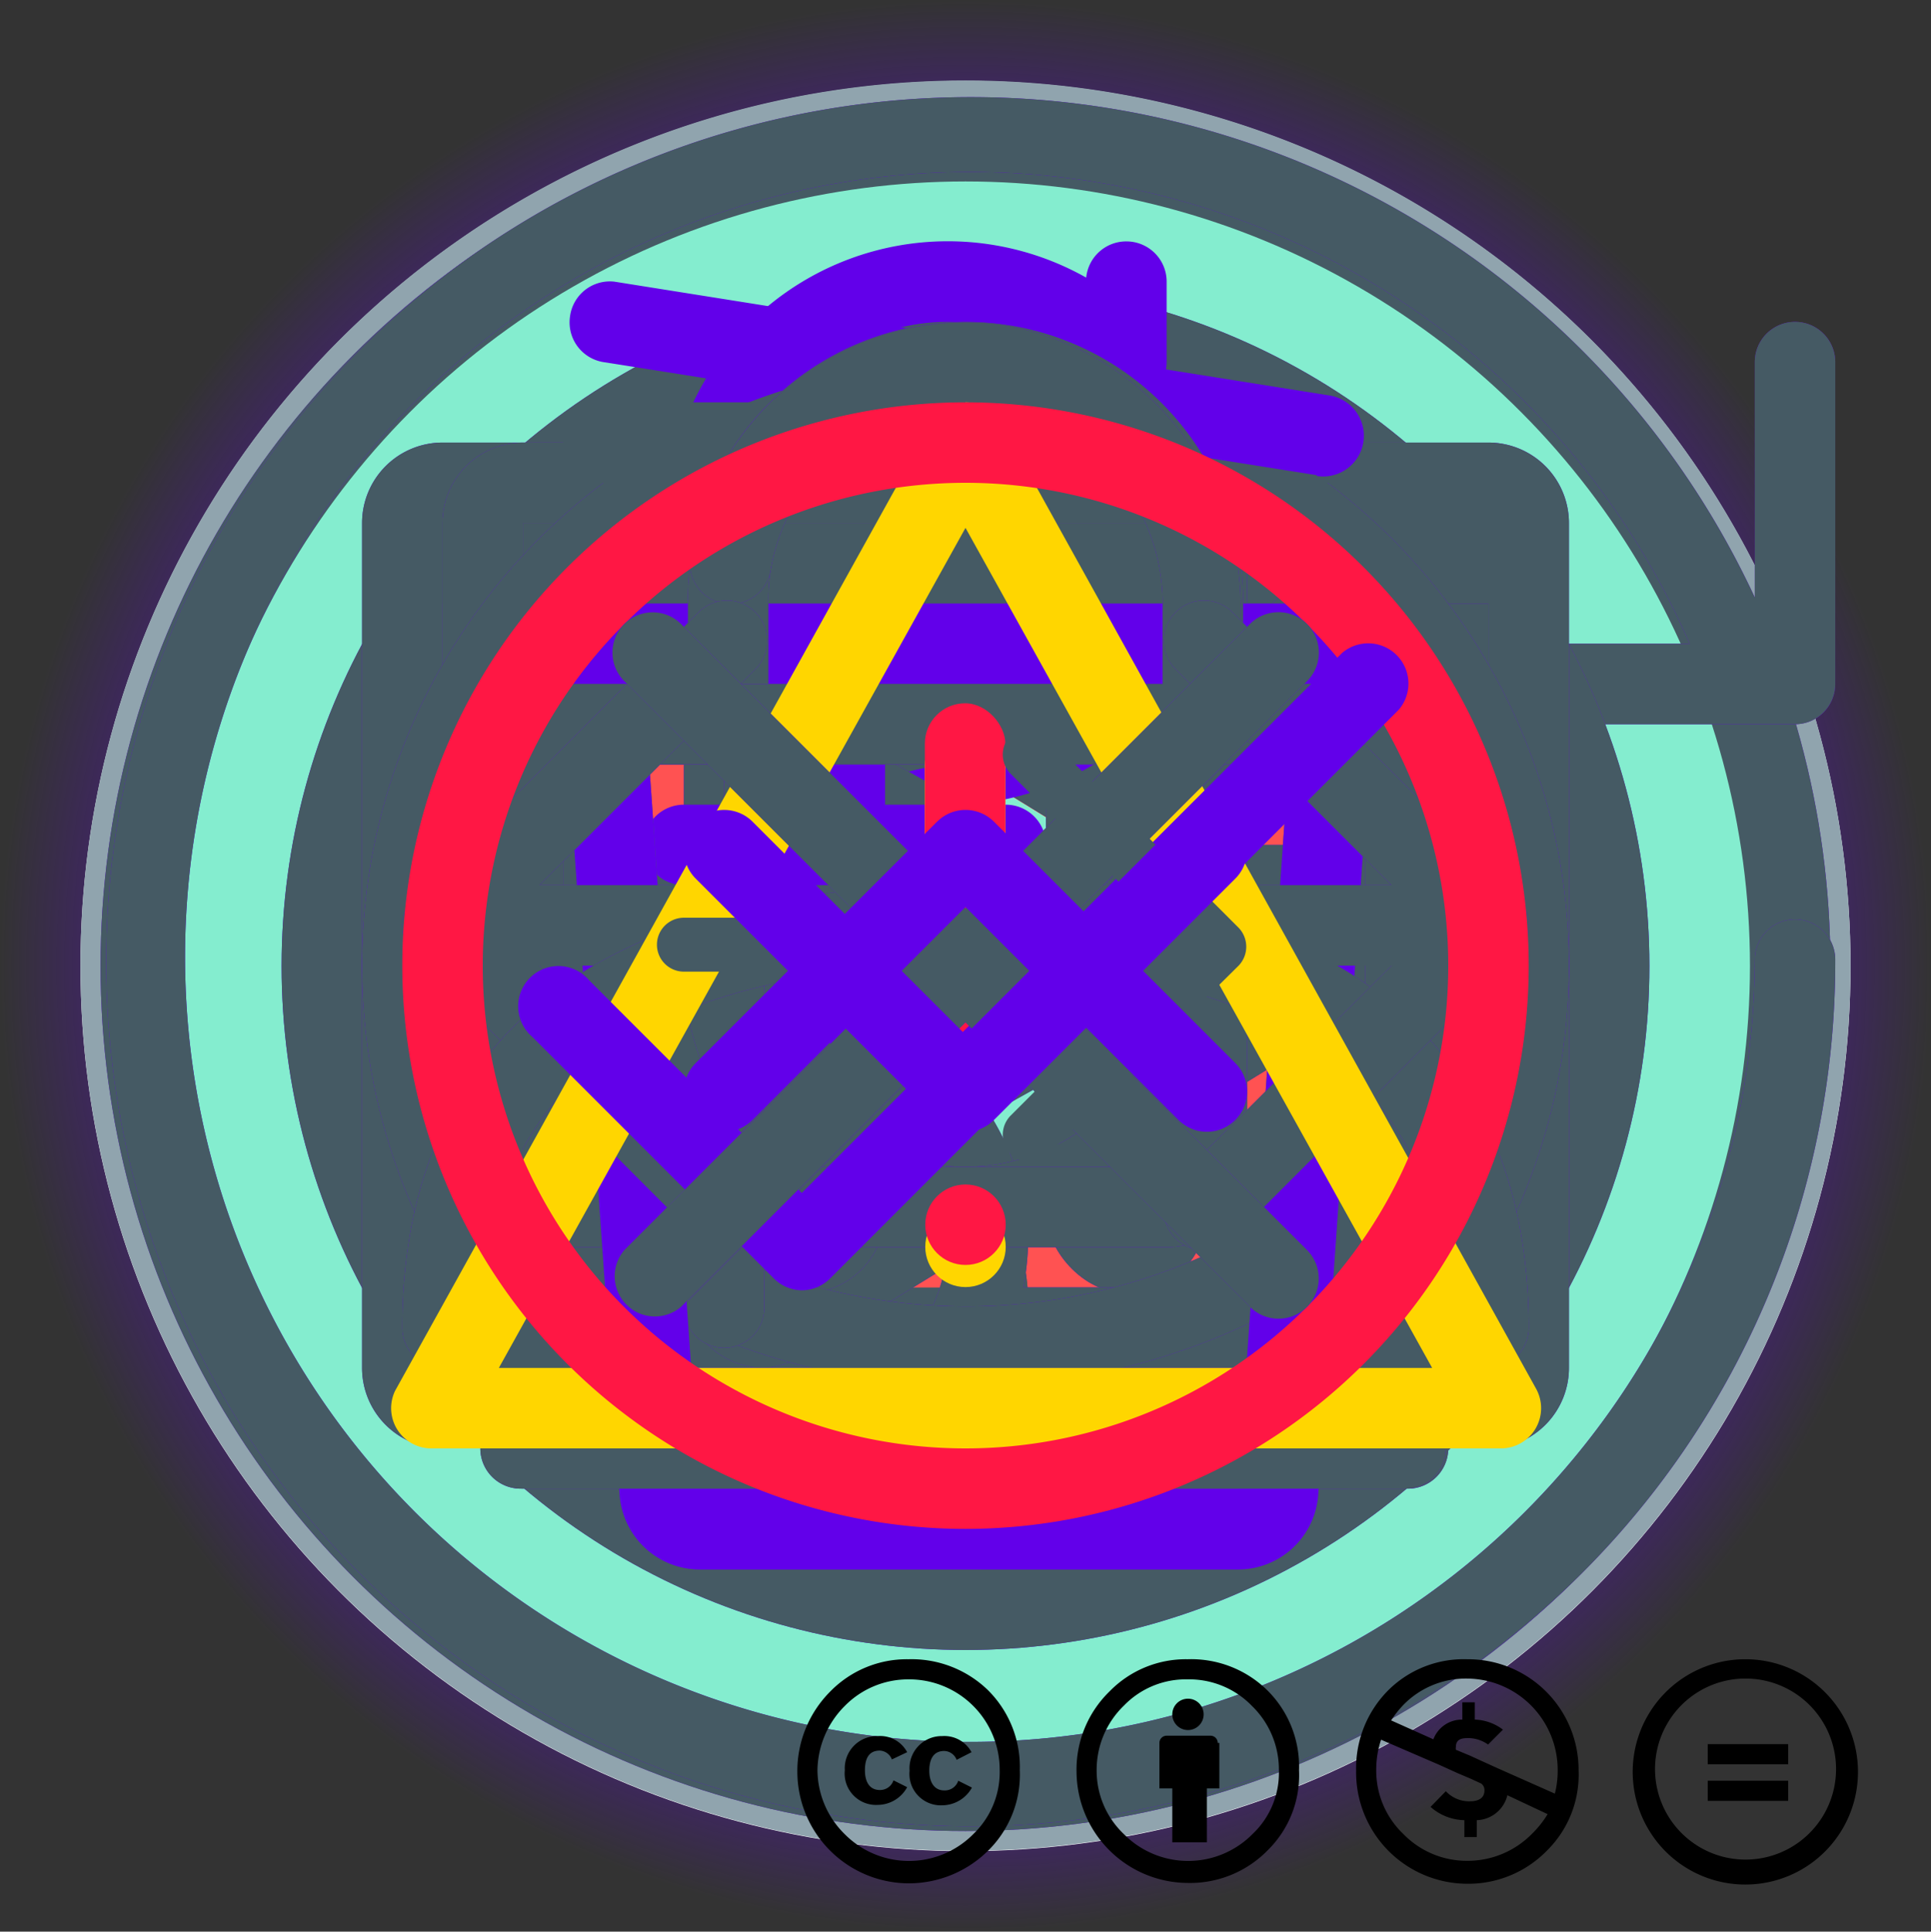 <svg xmlns="http://www.w3.org/2000/svg" xmlns:xlink="http://www.w3.org/1999/xlink" viewBox="0 0 48 48.01">
  <rect x="0" y="0" width="48" height="48.01" fill="#333333" stroke="none"/>
  <defs>
    <style>
      .cls-1 {
        fill: url(#radial-gradient);
      }

      .cls-10, .cls-2 {
        fill: #fff;
      }

      .cls-15, .cls-16, .cls-19, .cls-3, .cls-7 {
        fill: none;
      }

      .cls-4 {
        fill: #90a4ae;
      }

      .cls-5 {
        fill: #6200ea;
      }

      .cls-6 {
        fill: #455a64;
      }

      .cls-10, .cls-15, .cls-19, .cls-7 {
        stroke: #6200ea;
      }

      .cls-19, .cls-7 {
        stroke-linejoin: round;
      }

      .cls-10, .cls-11, .cls-15, .cls-16, .cls-19, .cls-7 {
        stroke-width: 2px;
      }

      .cls-8 {
        fill: #b0bec5;
      }

      .cls-9 {
        fill: #263238;
      }

      .cls-10, .cls-11, .cls-15, .cls-16 {
        stroke-miterlimit: 10;
      }

      .cls-11, .cls-14 {
        fill: #84edcf;
      }

      .cls-11, .cls-16 {
        stroke: #455a64;
      }

      .cls-12 {
        fill: #ff5252;
      }

      .cls-13 {
        fill: #ffeb3b;
      }

      .cls-17 {
        fill: #ffd600;
      }

      .cls-18 {
        fill: #ff1744;
      }

      .cls-19 {
        stroke-linecap: round;
      }

      .cls-20 {
        fill-rule: evenodd;
      }
    </style>
    <radialGradient id="radial-gradient" cx="24" cy="24.01" r="24" gradientUnits="userSpaceOnUse">
      <stop offset="0.6" stop-color="#6200ea"/>
      <stop offset="1" stop-color="#6200ea" stop-opacity="0"/>
    </radialGradient>
  </defs>
  <title>IconsAsset 102</title>
  <g id="Layer_2" data-name="Layer 2">
    <g id="Pressed_bg">
      <circle id="shadow" class="cls-1" cx="24" cy="24.01" r="24"/>
      <circle id="whiteCircle" class="cls-2" cx="24" cy="24.01" r="22"/>
      <rect id="frame" class="cls-3" y="0.01" width="48" height="48"/>
    </g>
    <g id="Circle_bg">
      <g id="Circle">
        <path class="cls-4" d="M24,3A21,21,0,1,1,3,24,21,21,0,0,1,24,3m0-1A22,22,0,1,0,46,24,22,22,0,0,0,24,2Z"/>
      </g>
      <rect id="frame-2" data-name="frame" class="cls-3" y="0.01" width="48" height="48"/>
    </g>
    <g id="ic_about">
      <g id="about_highlight">
        <rect id="frame-3" data-name="frame" class="cls-3" y="0.01" width="48" height="48"/>
        <circle class="cls-5" cx="24" cy="18.58" r="1"/>
        <rect class="cls-5" x="23" y="21.54" width="2" height="10" rx="1" transform="translate(48.01 53.07) rotate(-180)"/>
        <rect id="frame-4" data-name="frame" class="cls-3" y="0.01" width="48" height="48" transform="translate(48 48.02) rotate(180)"/>
        <path class="cls-5" d="M34.5,13.32H16.15L11.7,8.88A1,1,0,0,0,10,9.59v23.1a3.5,3.5,0,0,0,3.5,3.5h21a3.5,3.5,0,0,0,3.5-3.5V16.82A3.5,3.5,0,0,0,34.5,13.32ZM36,32.69a1.51,1.51,0,0,1-1.5,1.5h-21a1.51,1.51,0,0,1-1.5-1.5V12l3.33,3.31H34.5A1.51,1.51,0,0,1,36,16.83Z"/>
      </g>
      <g id="about_default">
        <rect id="frame-5" data-name="frame" class="cls-3" y="0.01" width="48" height="48"/>
        <circle class="cls-6" cx="24" cy="18.58" r="1"/>
        <rect class="cls-6" x="23" y="21.54" width="2" height="10" rx="1" transform="translate(48.01 53.07) rotate(-180)"/>
        <rect id="frame-6" data-name="frame" class="cls-3" y="0.01" width="48" height="48" transform="translate(48 48.02) rotate(180)"/>
        <path class="cls-6" d="M34.5,13.32H16.15L11.7,8.88A1,1,0,0,0,10,9.59v23.1a3.5,3.5,0,0,0,3.5,3.5h21a3.5,3.5,0,0,0,3.5-3.5V16.82A3.5,3.5,0,0,0,34.5,13.32ZM36,32.69a1.51,1.51,0,0,1-1.5,1.5h-21a1.51,1.51,0,0,1-1.5-1.5V12l3.33,3.31H34.5A1.51,1.51,0,0,1,36,16.83Z"/>
      </g>
    </g>
    <g id="ic_new">
      <g id="new2_highlight">
        <rect id="frame-7" data-name="frame" class="cls-3" y="0.01" width="48" height="48"/>
        <path class="cls-5" d="M34,10H22.83a2,2,0,0,0-1.41.58L20,12l-6,6-1.41,1.41a2,2,0,0,0-.54,1,1.84,1.84,0,0,0-.05.41V36a2,2,0,0,0,2,2H34a2,2,0,0,0,2-2V12A2,2,0,0,0,34,10ZM22,12.84V20H14.83ZM34,36H14V22h8a2,2,0,0,0,2-2V12H34Z"/>
      </g>
      <g id="new2_default">
        <rect id="frame-8" data-name="frame" class="cls-3" y="0.01" width="48" height="48"/>
        <path class="cls-6" d="M34,10H22.83a2,2,0,0,0-1.41.58L20,12l-6,6-1.41,1.41a2,2,0,0,0-.54,1,1.84,1.84,0,0,0-.05.41V36a2,2,0,0,0,2,2H34a2,2,0,0,0,2-2V12A2,2,0,0,0,34,10ZM22,12.84V20H14.83ZM34,36H14V22h8a2,2,0,0,0,2-2V12H34Z"/>
      </g>
    </g>
    <g id="ic_download">
      <g id="download_highlight">
        <path class="cls-5" d="M31.78,23.23a1,1,0,0,0-1.41,0L25,28.6V11a1,1,0,1,0-2,0V28.59l-5.36-5.36a1,1,0,0,0-1.42,0,1,1,0,0,0,0,1.41l7.07,7.07a1,1,0,0,0,1.42,0l7.07-7.07A1,1,0,0,0,31.78,23.23Z"/>
        <rect class="cls-5" x="14" y="34.01" width="20" height="2" rx="1"/>
        <rect id="frame-9" data-name="frame" class="cls-3" y="0.01" width="48" height="48"/>
      </g>
      <g id="download_default">
        <path class="cls-6" d="M31.78,23.23a1,1,0,0,0-1.41,0L25,28.6V11a1,1,0,1,0-2,0V28.59l-5.36-5.36a1,1,0,0,0-1.42,0,1,1,0,0,0,0,1.41l7.07,7.07a1,1,0,0,0,1.42,0l7.07-7.07A1,1,0,0,0,31.78,23.23Z"/>
        <rect class="cls-6" x="14" y="34.01" width="20" height="2" rx="1"/>
        <rect id="frame-10" data-name="frame" class="cls-3" y="0.01" width="48" height="48"/>
      </g>
    </g>
    <g id="ic_open">
      <g id="open_highlight">
        <path class="cls-5" d="M16.22,24.79a1,1,0,0,0,1.41,0L23,19.42V37a1,1,0,0,0,2,0V19.42l5.36,5.37a1,1,0,0,0,1.42-1.42L24.71,16.3a1,1,0,0,0-1.42,0l-7.07,7.07A1,1,0,0,0,16.22,24.79Z"/>
        <rect class="cls-5" x="14" y="12.01" width="20" height="2" rx="1" transform="translate(48 26.01) rotate(180)"/>
        <rect id="frame-11" data-name="frame" class="cls-3" y="0.01" width="48" height="48"/>
      </g>
      <g id="open_default">
        <path class="cls-6" d="M16.22,24.79a1,1,0,0,0,1.41,0L23,19.42V37a1,1,0,0,0,2,0V19.42l5.36,5.37a1,1,0,0,0,1.42-1.42L24.71,16.3a1,1,0,0,0-1.42,0l-7.07,7.07A1,1,0,0,0,16.22,24.79Z"/>
        <rect class="cls-6" x="14" y="12.01" width="20" height="2" rx="1" transform="translate(48 26.01) rotate(180)"/>
        <rect id="frame-12" data-name="frame" class="cls-3" y="0.01" width="48" height="48"/>
      </g>
    </g>
    <g id="ic_uisettings">
      <g id="uiSettings_highlight">
        <g id="icon_UI_settings">
          <path class="cls-5" d="M27.59,16.63a4.88,4.88,0,1,0,4.88,4.88A4.87,4.87,0,0,0,27.59,16.63Zm0,7.75a2.88,2.88,0,1,1,2.88-2.87A2.88,2.88,0,0,1,27.59,24.38Z"/>
          <path class="cls-5" d="M36.39,22.5a6.5,6.5,0,0,0,.08-1,6.74,6.74,0,0,0-.08-1l1.21-.91a1,1,0,0,0,.27-1.3L35.5,14.21a1,1,0,0,0-1.25-.42l-1.41.6a9.3,9.3,0,0,0-1.71-1L31,11.89A1,1,0,0,0,30,11H25.23a1,1,0,0,0-1,.88l-.19,1.5a8.91,8.91,0,0,0-1.7,1l-1.41-.6a1,1,0,0,0-1.26.42L17.32,18.3a1,1,0,0,0,.26,1.3l1.21.91a8.4,8.4,0,0,0-.07,1,8.09,8.09,0,0,0,.07,1l-1.21.91a1,1,0,0,0-.26,1.3l2.36,4.09a1,1,0,0,0,1.26.42l1.41-.6a8.91,8.91,0,0,0,1.7,1l.19,1.51a1,1,0,0,0,1,.88H30a1,1,0,0,0,1-.88l.18-1.51a9.3,9.3,0,0,0,1.71-1l1.41.6a1,1,0,0,0,1.25-.42l2.37-4.09a1,1,0,0,0-.27-1.3Zm-2.06-2.26,0,.15a6.58,6.58,0,0,1,.12,1.12,6.58,6.58,0,0,1-.12,1.11l0,.15a1,1,0,0,0,.38,1l1,.74L34.22,27l-1.15-.48a1,1,0,0,0-1,.15l-.12.09A6.55,6.55,0,0,1,30,27.92l-.14,0a1,1,0,0,0-.64.82L29.07,30H26.12L26,28.79a1,1,0,0,0-.64-.81l-.14-.06a6.55,6.55,0,0,1-1.93-1.13l-.12-.09a1,1,0,0,0-1-.15L21,27l-1.48-2.55,1-.74a1,1,0,0,0,.39-1l0-.14a6.71,6.71,0,0,1-.11-1.12,6.52,6.52,0,0,1,.11-1.12l0-.15a1,1,0,0,0-.39-1l-1-.74L21,16l1.14.48a1,1,0,0,0,1-.14l.11-.1a7.22,7.22,0,0,1,1.94-1.13l.14-.05a1,1,0,0,0,.64-.82L26.12,13h2.95l.15,1.21a1,1,0,0,0,.63.82l.15.05a7,7,0,0,1,1.93,1.13l.12.1a1,1,0,0,0,1,.14L34.22,16l1.47,2.55-1,.74A1,1,0,0,0,34.33,20.24Z"/>
          <path class="cls-5" d="M36,30a1,1,0,0,0-1,1v3H11V14h7a1,1,0,0,0,0-2H10a1,1,0,0,0-1,1V35a1,1,0,0,0,1,1H36a1,1,0,0,0,1-1V31A1,1,0,0,0,36,30Z"/>
        </g>
        <rect id="frame-13" data-name="frame" class="cls-3" y="0.01" width="48" height="48"/>
      </g>
      <g id="uiSettings_default">
        <g id="icon_UI_settings-2" data-name="icon_UI_settings">
          <path class="cls-6" d="M27.59,16.63a4.88,4.88,0,1,0,4.88,4.88A4.87,4.87,0,0,0,27.59,16.63Zm0,7.75a2.88,2.88,0,1,1,2.88-2.87A2.88,2.88,0,0,1,27.59,24.38Z"/>
          <path class="cls-6" d="M36.39,22.5a6.5,6.5,0,0,0,.08-1,6.74,6.74,0,0,0-.08-1l1.21-.91a1,1,0,0,0,.27-1.3L35.5,14.21a1,1,0,0,0-1.25-.42l-1.41.6a9.3,9.3,0,0,0-1.71-1L31,11.89A1,1,0,0,0,30,11H25.23a1,1,0,0,0-1,.88l-.19,1.5a8.91,8.91,0,0,0-1.7,1l-1.41-.6a1,1,0,0,0-1.26.42L17.32,18.3a1,1,0,0,0,.26,1.3l1.21.91a8.4,8.4,0,0,0-.07,1,8.09,8.09,0,0,0,.07,1l-1.21.91a1,1,0,0,0-.26,1.3l2.36,4.09a1,1,0,0,0,1.26.42l1.41-.6a8.91,8.91,0,0,0,1.7,1l.19,1.51a1,1,0,0,0,1,.88H30a1,1,0,0,0,1-.88l.18-1.51a9.3,9.3,0,0,0,1.71-1l1.41.6a1,1,0,0,0,1.25-.42l2.37-4.09a1,1,0,0,0-.27-1.3Zm-2.06-2.26,0,.15a6.58,6.58,0,0,1,.12,1.12,6.58,6.58,0,0,1-.12,1.11l0,.15a1,1,0,0,0,.38,1l1,.74L34.22,27l-1.15-.48a1,1,0,0,0-1,.15l-.12.09A6.55,6.55,0,0,1,30,27.92l-.14,0a1,1,0,0,0-.64.82L29.07,30H26.12L26,28.79a1,1,0,0,0-.64-.81l-.14-.06a6.55,6.55,0,0,1-1.93-1.13l-.12-.09a1,1,0,0,0-1-.15L21,27l-1.48-2.55,1-.74a1,1,0,0,0,.39-1l0-.14a6.71,6.71,0,0,1-.11-1.12,6.52,6.52,0,0,1,.11-1.12l0-.15a1,1,0,0,0-.39-1l-1-.74L21,16l1.14.48a1,1,0,0,0,1-.14l.11-.1a7.22,7.22,0,0,1,1.94-1.13l.14-.05a1,1,0,0,0,.64-.82L26.12,13h2.95l.15,1.21a1,1,0,0,0,.63.82l.15.05a7,7,0,0,1,1.93,1.13l.12.1a1,1,0,0,0,1,.14L34.22,16l1.47,2.55-1,.74A1,1,0,0,0,34.33,20.24Z"/>
          <path class="cls-6" d="M36,30a1,1,0,0,0-1,1v3H11V14h7a1,1,0,0,0,0-2H10a1,1,0,0,0-1,1V35a1,1,0,0,0,1,1H36a1,1,0,0,0,1-1V31A1,1,0,0,0,36,30Z"/>
        </g>
        <rect id="frame-14" data-name="frame" class="cls-3" y="0.01" width="48" height="48"/>
      </g>
    </g>
    <g id="ic_clearSettings">
      <g id="clearSettings_highlight">
        <rect id="frame-15" data-name="frame" class="cls-3" y="0.01" width="48" height="48"/>
        <g id="icon_clear_settings">
          <path class="cls-5" d="M14.41,29.75l-1.1-1.9,1.44-1.09a1,1,0,0,0,.39-1l0-.19A9.05,9.05,0,0,1,15,24.13a9,9,0,0,1,.15-1.47l0-.19a1,1,0,0,0-.39-1l-1.44-1.08,2.13-3.69,1.68.72a1,1,0,0,0,1-.15l.15-.12a9.15,9.15,0,0,1,2.54-1.49l.19-.06a1,1,0,0,0,.64-.82L21.87,13h4.26l.21,1.79a1,1,0,0,0,.64.82l1.21.46.73-1.86L28.26,14,28,11.9A1,1,0,0,0,27,11H21a1,1,0,0,0-1,.88L19.74,14a10.75,10.75,0,0,0-2.39,1.4l-1.94-.83a1,1,0,0,0-1.26.42l-3,5.21a1,1,0,0,0,.27,1.3l1.67,1.26a8.9,8.9,0,0,0,0,2.79L11.4,26.78a1,1,0,0,0-.27,1.3l1.54,2.67Z"/>
          <path class="cls-5" d="M34.93,25.53a8.9,8.9,0,0,0,0-2.79l1.67-1.26a1,1,0,0,0,.27-1.3l-2.75-4.75,1.9-1.9a1,1,0,0,0,0-1.42,1,1,0,0,0-1.41,0L31.71,15h0L14.85,31.87h0L12,34.73a1,1,0,0,0,1.41,1.42l2.74-2.74,1.21-.52a10.75,10.75,0,0,0,2.39,1.4L20,36.37a1,1,0,0,0,1,.88h6a1,1,0,0,0,1-.88l.25-2.08a10.75,10.75,0,0,0,2.39-1.4l1.94.83a1,1,0,0,0,1.26-.42l3-5.22a1,1,0,0,0-.27-1.3ZM27.59,22a4.11,4.11,0,0,1,.63,2.17A4.22,4.22,0,0,1,24,28.35a4.17,4.17,0,0,1-2.18-.62Zm5.27.51,0,.19A8.83,8.83,0,0,1,33,24.13a9.05,9.05,0,0,1-.15,1.48l0,.19a1,1,0,0,0,.39,1l1.44,1.09-2.13,3.68-1.68-.71a1,1,0,0,0-1,.15l-.15.12a8.87,8.87,0,0,1-2.54,1.48l-.19.07a1,1,0,0,0-.64.82l-.21,1.79H21.87l-.21-1.79a1,1,0,0,0-.64-.82l-.19-.07a8.85,8.85,0,0,1-2.44-1.41l2-2A6.2,6.2,0,0,0,29,20.51l3.62-3.62,2,3.53L33.25,21.5A1,1,0,0,0,32.86,22.47Z"/>
          <path class="cls-5" d="M17.78,24.13A6.27,6.27,0,0,0,18,25.82l1.77-1.77a4.22,4.22,0,0,1,4.13-4.13l1.77-1.77a6.23,6.23,0,0,0-7.91,6Z"/>
        </g>
      </g>
      <g id="clearSettings_default">
        <rect id="frame-16" data-name="frame" class="cls-3" y="0.01" width="48" height="48"/>
        <g id="icon_clear_settings-2" data-name="icon_clear_settings">
          <path class="cls-6" d="M14.41,29.75l-1.1-1.9,1.44-1.09a1,1,0,0,0,.39-1l0-.19A9.05,9.05,0,0,1,15,24.13a9,9,0,0,1,.15-1.47l0-.19a1,1,0,0,0-.39-1l-1.44-1.08,2.13-3.69,1.68.72a1,1,0,0,0,1-.15l.15-.12a9.15,9.15,0,0,1,2.54-1.49l.19-.06a1,1,0,0,0,.64-.82L21.87,13h4.26l.21,1.79a1,1,0,0,0,.64.82l1.21.46.73-1.86L28.26,14,28,11.9A1,1,0,0,0,27,11H21a1,1,0,0,0-1,.88L19.74,14a10.75,10.75,0,0,0-2.39,1.4l-1.94-.83a1,1,0,0,0-1.26.42l-3,5.21a1,1,0,0,0,.27,1.3l1.67,1.26a8.9,8.9,0,0,0,0,2.79L11.4,26.78a1,1,0,0,0-.27,1.3l1.54,2.67Z"/>
          <path class="cls-6" d="M34.93,25.53a8.9,8.9,0,0,0,0-2.79l1.67-1.26a1,1,0,0,0,.27-1.3l-2.75-4.75,1.9-1.9a1,1,0,0,0,0-1.42,1,1,0,0,0-1.41,0L31.71,15h0L14.85,31.87h0L12,34.73a1,1,0,0,0,1.41,1.42l2.74-2.74,1.21-.52a10.75,10.75,0,0,0,2.39,1.4L20,36.37a1,1,0,0,0,1,.88h6a1,1,0,0,0,1-.88l.25-2.08a10.75,10.75,0,0,0,2.39-1.4l1.94.83a1,1,0,0,0,1.26-.42l3-5.22a1,1,0,0,0-.27-1.3ZM27.59,22a4.11,4.11,0,0,1,.63,2.17A4.22,4.22,0,0,1,24,28.35a4.17,4.17,0,0,1-2.18-.62Zm5.27.51,0,.19A8.83,8.83,0,0,1,33,24.13a9.05,9.05,0,0,1-.15,1.48l0,.19a1,1,0,0,0,.39,1l1.44,1.09-2.13,3.68-1.68-.71a1,1,0,0,0-1,.15l-.15.12a8.87,8.87,0,0,1-2.54,1.48l-.19.07a1,1,0,0,0-.64.82l-.21,1.79H21.87l-.21-1.79a1,1,0,0,0-.64-.82l-.19-.07a8.85,8.85,0,0,1-2.44-1.41l2-2A6.2,6.2,0,0,0,29,20.51l3.62-3.62,2,3.53L33.25,21.5A1,1,0,0,0,32.86,22.47Z"/>
          <path class="cls-6" d="M17.78,24.13A6.27,6.27,0,0,0,18,25.82l1.77-1.77a4.22,4.22,0,0,1,4.13-4.13l1.77-1.77a6.23,6.23,0,0,0-7.91,6Z"/>
        </g>
      </g>
    </g>
    <g id="ic_TextMode">
      <g id="textMode_highlight">
        <rect id="frame-17" data-name="frame" class="cls-3" y="0.01" width="48" height="48"/>
        <path class="cls-5" d="M37,11H11a2,2,0,0,0-2,2V34a2,2,0,0,0,2,2H37a2,2,0,0,0,2-2V13A2,2,0,0,0,37,11Zm0,23H11V15H37Z"/>
        <path class="cls-5" d="M28.63,27.4,25.23,24l3.4-3.4a1,1,0,1,0-1.42-1.42L24,22.39,20.8,19.18a1,1,0,1,0-1.41,1.42l3.4,3.4-3.4,3.4a1,1,0,0,0,.71,1.71,1,1,0,0,0,.7-.3L24,25.61l3.21,3.2a1,1,0,0,0,1.41,0A1,1,0,0,0,28.63,27.4Z"/>
      </g>
      <g id="textMode_default">
        <rect id="frame-18" data-name="frame" class="cls-3" y="0.01" width="48" height="48"/>
        <path class="cls-6" d="M37,11H11a2,2,0,0,0-2,2V34a2,2,0,0,0,2,2H37a2,2,0,0,0,2-2V13A2,2,0,0,0,37,11Zm0,23H11V15H37Z"/>
        <path class="cls-6" d="M20.61,29.11a1,1,0,0,1-.7-.3L15.79,24.7a1,1,0,0,1-.29-.7,1,1,0,0,1,.29-.71l4.11-4.11a1,1,0,0,1,1.41,1.42L17.92,24l3.4,3.4a1,1,0,0,1-.71,1.71Z"/>
        <path class="cls-6" d="M27.4,29.11a1,1,0,0,1-.71-.3,1,1,0,0,1,0-1.41l3.4-3.4-3.41-3.4a1,1,0,0,1,1.42-1.42l4.11,4.12a1,1,0,0,1,.29.7,1,1,0,0,1-.29.71l-4.11,4.1A1,1,0,0,1,27.4,29.11Z"/>
      </g>
    </g>
    <g id="ic_basicMode">
      <g id="basicMode_default">
        <polygon class="cls-7" points="24 34.81 10 26.41 24 18.01 38 26.41 24 34.81"/>
        <rect id="frame-19" data-name="frame" class="cls-3" y="0.01" width="48" height="48"/>
        <polygon class="cls-8" points="10 20.41 24 12.01 38 20.41 24 28.81 10 20.41"/>
      </g>
    </g>
    <g id="ic_mediumMode">
      <g id="mediumMode_default">
        <polygon class="cls-7" points="15 23.41 10 26.41 24 34.81 38 26.41 33 23.41 24 28.81 15 23.41"/>
        <rect id="frame-20" data-name="frame" class="cls-3" y="0.01" width="48" height="48"/>
        <polygon class="cls-7" points="24 28.81 10 20.41 24 12.01 38 20.41 24 28.81"/>
      </g>
    </g>
    <g id="ic_submit">
      <g>
        <path class="cls-9" d="M33.33,38H14.67A3.67,3.67,0,0,1,11,34.34V15.67A3.66,3.66,0,0,1,14.67,12H24a1,1,0,0,1,0,2H14.67A1.66,1.66,0,0,0,13,15.67V34.34A1.67,1.67,0,0,0,14.67,36H33.33A1.67,1.67,0,0,0,35,34.34V24.9a1,1,0,0,1,2,0v9.44A3.67,3.67,0,0,1,33.33,38Z"/>
        <path class="cls-9" d="M21.93,30a1,1,0,0,1-.7-.3l-5.89-5.88a1,1,0,0,1,0-1.42,1,1,0,0,1,1.41,0l5.18,5.18L35.29,14.23a1,1,0,0,1,1.42,1.42L22.64,29.71A1,1,0,0,1,21.93,30Z"/>
      </g>
    </g>
    <g id="ic_Help">
      <g id="help_highlight">
        <g id="help">
          <path class="cls-5" d="M25.17,15.19a5,5,0,0,0-4.28,1A4.89,4.89,0,0,0,19,20a1,1,0,0,0,2,0,2.9,2.9,0,0,1,1.13-2.31A3,3,0,1,1,25,22.88a3.13,3.13,0,0,0-2,3V28a1,1,0,0,0,2,0V25.85a1.13,1.13,0,0,1,.68-1.08,5,5,0,0,0,3.19-5.88A5,5,0,0,0,25.17,15.19Z"/>
          <path class="cls-5" d="M24,11A13,13,0,1,1,11,24,13,13,0,0,1,24,11m0-2A15,15,0,1,0,39,24,15,15,0,0,0,24,9Z"/>
          <rect class="cls-5" x="23" y="31.03" width="2" height="2" rx="0.4"/>
        </g>
        <rect id="frame-21" data-name="frame" class="cls-3" y="0.01" width="48" height="48"/>
      </g>
      <g id="help_default">
        <g id="help-2" data-name="help">
          <path class="cls-6" d="M25.17,15.19a5,5,0,0,0-4.28,1A4.89,4.89,0,0,0,19,20a1,1,0,0,0,2,0,2.9,2.9,0,0,1,1.13-2.31A3,3,0,1,1,25,22.88a3.13,3.13,0,0,0-2,3V28a1,1,0,0,0,2,0V25.85a1.13,1.13,0,0,1,.68-1.08,5,5,0,0,0,3.19-5.88A5,5,0,0,0,25.17,15.19Z"/>
          <path class="cls-6" d="M24,11A13,13,0,1,1,11,24,13,13,0,0,1,24,11m0-2A15,15,0,1,0,39,24,15,15,0,0,0,24,9Z"/>
          <rect class="cls-6" x="23" y="31.03" width="2" height="2" rx="0.4"/>
        </g>
        <rect id="frame-22" data-name="frame" class="cls-3" y="0.01" width="48" height="48"/>
      </g>
    </g>
    <g id="ic_play">
      <g id="play_highlight">
        <circle class="cls-10" cx="24" cy="24.01" r="20.5"/>
        <path class="cls-5" d="M19,34a1.93,1.93,0,0,1-1-.26A2,2,0,0,1,17,32V16a2,2,0,0,1,1-1.75,2,2,0,0,1,2,0l13,8A2,2,0,0,1,34,24a2,2,0,0,1-1,1.7l-13,8A2,2,0,0,1,19,34Zm0-18V32h0l13-8Z"/>
        <rect id="frame-23" data-name="frame" class="cls-3" width="48" height="48"/>
      </g>
      <g id="play_default">
        <circle class="cls-11" cx="24" cy="24.01" r="20.5"/>
        <path class="cls-6" d="M19,34a1.93,1.93,0,0,1-1-.26A2,2,0,0,1,17,32V16a2,2,0,0,1,1-1.75,2,2,0,0,1,2,0l13,8A2,2,0,0,1,34,24a2,2,0,0,1-1,1.7l-13,8A2,2,0,0,1,19,34Zm0-18V32h0l13-8Z"/>
        <rect id="frame-24" data-name="frame" class="cls-3" width="48" height="48"/>
        <polygon class="cls-2" points="31.95 24 19.05 16.06 19.05 31.94 31.95 24"/>
      </g>
    </g>
    <g id="ic_Stop">
      <g id="stop_highlight">
        <rect id="frame-25" data-name="frame" class="cls-3" y="0.01" width="48" height="48"/>
        <g>
          <rect class="cls-12" x="16" y="16.01" width="16" height="16"/>
          <path class="cls-5" d="M31.65,34H16.35A2.35,2.35,0,0,1,14,31.66V16.36A2.35,2.35,0,0,1,16.35,14h15.3A2.35,2.35,0,0,1,34,16.36v15.3A2.36,2.36,0,0,1,31.65,34ZM16,16h0V32H32V16Z"/>
        </g>
      </g>
      <g id="stop_default">
        <rect id="frame-26" data-name="frame" class="cls-3" y="0.01" width="48" height="48"/>
        <g>
          <rect class="cls-12" x="16" y="16.01" width="16" height="16"/>
          <path class="cls-6" d="M31.65,34H16.35A2.35,2.35,0,0,1,14,31.66V16.36A2.35,2.35,0,0,1,16.35,14h15.3A2.35,2.35,0,0,1,34,16.36v15.3A2.36,2.36,0,0,1,31.65,34ZM16,16h0V32H32V16Z"/>
        </g>
      </g>
    </g>
    <g id="ic_reloadProgram">
      <g id="reload_highlight">
        <path class="cls-5" d="M19,34a2,2,0,0,1-2-2V16a2,2,0,0,1,1-1.75,2,2,0,0,1,2,0l13,8a2,2,0,0,1,0,3.41l-13,8A2.06,2.06,0,0,1,19,34Zm0-18V32h0l13-8Z"/>
        <rect id="frame-27" data-name="frame" class="cls-3" y="0.01" width="48" height="48"/>
        <polygon class="cls-13" points="32 24.01 19 16.01 19 32.01 32 24.01"/>
        <path class="cls-5" d="M35.62,17a1,1,0,0,0,1,1h8a1,1,0,0,0,1-1V9a1,1,0,0,0-2,0v5.85a21.49,21.49,0,1,0,2,9,1,1,0,1,0-2,0A19.51,19.51,0,1,1,42,16H36.62A1,1,0,0,0,35.62,17Z"/>
      </g>
      <g id="reload_default">
        <path class="cls-6" d="M19,34a2,2,0,0,1-2-2V16a2,2,0,0,1,1-1.75,2,2,0,0,1,2,0l13,8a2,2,0,0,1,0,3.41l-13,8A2.06,2.06,0,0,1,19,34Zm0-18V32h0l13-8Z"/>
        <rect id="frame-28" data-name="frame" class="cls-3" y="0.01" width="48" height="48"/>
        <polygon class="cls-14" points="32 24.01 19 16.01 19 32.01 32 24.01"/>
        <path class="cls-6" d="M35.62,17a1,1,0,0,0,1,1h8a1,1,0,0,0,1-1V9a1,1,0,0,0-2,0v5.85a21.49,21.49,0,1,0,2,9,1,1,0,1,0-2,0A19.51,19.51,0,1,1,42,16H36.62A1,1,0,0,0,35.62,17Z"/>
      </g>
    </g>
    <g id="ic_pause">
      <g id="pause_highlight">
        <rect id="frame-29" data-name="frame" class="cls-3" y="0.01" width="48" height="48"/>
        <g id="pause">
          <rect class="cls-5" x="26" y="16.14" width="4" height="16" rx="2"/>
          <rect class="cls-5" x="18" y="16.14" width="4" height="16" rx="2"/>
        </g>
        <circle class="cls-15" cx="24" cy="24.01" r="16"/>
      </g>
      <g id="pause_default">
        <rect id="frame-30" data-name="frame" class="cls-3" y="0.01" width="48" height="48"/>
        <g id="pause-2" data-name="pause">
          <circle class="cls-16" cx="24" cy="24.01" r="16"/>
          <rect class="cls-6" x="26" y="16.14" width="4" height="16" rx="2"/>
          <rect class="cls-6" x="18" y="16.14" width="4" height="16" rx="2"/>
        </g>
      </g>
    </g>
    <g id="ic_connect">
      <g id="robotConnect_default">
        <path class="cls-6" d="M36,23H12a2,2,0,0,0-2,2v9a2,2,0,0,0,2,2h2a6.29,6.29,0,0,0,1.54,1.71l.06.05a5.25,5.25,0,0,0,.58.38l.06,0a6.13,6.13,0,0,0,1.37.58l.19,0,.55.11.21,0a5.73,5.73,0,0,0,1.51,0l.21,0,.55-.11.19,0a6.13,6.13,0,0,0,1.37-.58l.06,0a5.25,5.25,0,0,0,.58-.38l.06,0A6.48,6.48,0,0,0,24.65,36H36a2,2,0,0,0,2-2V25A2,2,0,0,0,36,23ZM22.89,35a1.88,1.88,0,0,1-.16.23,4.16,4.16,0,0,1-.32.39.86.86,0,0,1-.13.14,4.77,4.77,0,0,1-.54.45l-.12.08c-.2.12-.4.23-.61.33l-.05,0a3.26,3.26,0,0,1-.71.22l-.15,0a3.7,3.7,0,0,1-1.53,0l-.16,0a3.35,3.35,0,0,1-.7-.22l-.05,0a5.92,5.92,0,0,1-.61-.33l-.12-.08a4,4,0,0,1-.54-.45.86.86,0,0,1-.13-.14,4.16,4.16,0,0,1-.32-.39,1.88,1.88,0,0,1-.16-.23,4.13,4.13,0,0,1-.67-2.25,4.23,4.23,0,1,1,8.45,0A4.13,4.13,0,0,1,22.89,35ZM36,34H25.44a7.1,7.1,0,0,0,.12-1.22,6.23,6.23,0,1,0-12.45,0A7.1,7.1,0,0,0,13.23,34H12V25H36Z"/>
        <path class="cls-5" d="M33.5,12a2.49,2.49,0,0,0-2.3,1.53H16.81a2.52,2.52,0,1,0,0,2H31.23A2.5,2.5,0,1,0,33.5,12Z"/>
        <rect id="frame-31" data-name="frame" class="cls-3" y="0.01" width="48" height="48"/>
      </g>
    </g>
    <g id="ic_code_running">
      <rect id="frame-32" data-name="frame" class="cls-3" width="48" height="48"/>
      <g id="running_default">
        <path class="cls-6" d="M36,23H12a2,2,0,0,0-2,2v9a2,2,0,0,0,2,2h2a6.29,6.29,0,0,0,1.54,1.71l.06.05a5.25,5.25,0,0,0,.58.38l.06,0a6.13,6.13,0,0,0,1.37.58l.19,0,.55.11.21,0a5.73,5.73,0,0,0,1.51,0l.21,0,.55-.11.19,0a6.13,6.13,0,0,0,1.37-.58l.06,0a5.25,5.25,0,0,0,.58-.38l.06,0A6.48,6.48,0,0,0,24.65,36H36a2,2,0,0,0,2-2V25A2,2,0,0,0,36,23ZM22.89,35a1.88,1.88,0,0,1-.16.23,4.16,4.16,0,0,1-.32.39.86.86,0,0,1-.13.14,4.77,4.77,0,0,1-.54.45l-.12.08c-.2.12-.4.23-.61.33l-.05,0a3.26,3.26,0,0,1-.71.22l-.15,0a3.7,3.7,0,0,1-1.53,0l-.16,0a3.35,3.35,0,0,1-.7-.22l-.05,0a5.92,5.92,0,0,1-.61-.33l-.12-.08a4,4,0,0,1-.54-.45.86.86,0,0,1-.13-.14,4.16,4.16,0,0,1-.32-.39,1.88,1.88,0,0,1-.16-.23,4.13,4.13,0,0,1-.67-2.25,4.23,4.23,0,1,1,8.45,0A4.13,4.13,0,0,1,22.89,35ZM36,34H25.44a7.1,7.1,0,0,0,.12-1.22,6.23,6.23,0,1,0-12.45,0A7.1,7.1,0,0,0,13.23,34H12V25H36Z"/>
        <g>
          <path class="cls-5" d="M28,6a1,1,0,0,0-1,.9A7,7,0,0,0,16.56,13a1,1,0,1,0,2,0,5,5,0,0,1,5-5,5.12,5.12,0,0,1,1.7.31A1,1,0,0,0,25,9a1,1,0,0,0,1,1h2a1,1,0,0,0,1-1V7A1,1,0,0,0,28,6Z"/>
          <path class="cls-5" d="M29.56,12a1,1,0,0,0-1,1,5,5,0,0,1-6.72,4.71,1,1,0,0,0,.28-.7,1,1,0,0,0-1-1h-2a1,1,0,0,0-1,1v2a1,1,0,0,0,1,1,1,1,0,0,0,1-.9A7,7,0,0,0,30.56,13,1,1,0,0,0,29.56,12Z"/>
        </g>
      </g>
    </g>
    <g id="ic_disconnect">
      <g id="disconnect_highlight">
        <path class="cls-5" d="M20.11,17.08a1,1,0,0,0,1.42,0L24,14.6l2.48,2.48a1,1,0,0,0,1.41,0,1,1,0,0,0,0-1.42l-2.47-2.47,2.47-2.48A1,1,0,1,0,26.48,9.3L24,11.78,21.53,9.3a1,1,0,0,0-1.42,0,1,1,0,0,0,0,1.41l2.48,2.48-2.48,2.47A1,1,0,0,0,20.11,17.08Z"/>
        <path class="cls-5" d="M36,21H12a2,2,0,0,0-2,2v9a2,2,0,0,0,2,2h2a6.29,6.29,0,0,0,1.54,1.71l.06.05c.19.14.38.26.58.38l.06,0a6.63,6.63,0,0,0,1.37.58l.19,0a3.35,3.35,0,0,0,.55.11l.21,0a5.73,5.73,0,0,0,1.51,0l.21,0a3.57,3.57,0,0,0,.55-.11l.19-.05a6.1,6.1,0,0,0,1.37-.57l.06,0c.2-.12.39-.24.58-.38l.06-.05A6.29,6.29,0,0,0,24.65,34H36a2,2,0,0,0,2-2V23A2,2,0,0,0,36,21ZM22.89,33a1.88,1.88,0,0,1-.16.23,4.16,4.16,0,0,1-.32.39l-.13.14a3.84,3.84,0,0,1-.54.44l-.12.09c-.2.12-.4.23-.61.33l-.05,0a4.91,4.91,0,0,1-.71.22l-.15,0a3.7,3.7,0,0,1-1.53,0l-.16,0a5.19,5.19,0,0,1-.7-.22l-.05,0a5.92,5.92,0,0,1-.61-.33l-.12-.09a3.34,3.34,0,0,1-.54-.44l-.13-.14a4.16,4.16,0,0,1-.32-.39,1.88,1.88,0,0,1-.16-.23,4.14,4.14,0,0,1-.67-2.26,4.23,4.23,0,0,1,8.45,0A4.17,4.17,0,0,1,22.89,33ZM36,32H25.44a7.12,7.12,0,0,0,.12-1.23,6.23,6.23,0,0,0-12.45,0A7.12,7.12,0,0,0,13.23,32H12V23H36Z"/>
        <rect id="frame-33" data-name="frame" class="cls-3" y="0.01" width="48" height="48"/>
      </g>
      <g id="disconnect_default">
        <path class="cls-8" d="M20.11,17.08a1,1,0,0,0,1.42,0L24,14.6l2.48,2.48a1,1,0,0,0,1.41,0,1,1,0,0,0,0-1.42l-2.47-2.47,2.47-2.48A1,1,0,1,0,26.48,9.3L24,11.78,21.53,9.3a1,1,0,0,0-1.42,0,1,1,0,0,0,0,1.41l2.48,2.48-2.48,2.47A1,1,0,0,0,20.11,17.08Z"/>
        <path class="cls-6" d="M36,21H12a2,2,0,0,0-2,2v9a2,2,0,0,0,2,2h2a6.29,6.29,0,0,0,1.54,1.71l.06.05c.19.14.38.26.58.38l.06,0a6.63,6.63,0,0,0,1.37.58l.19,0a3.35,3.35,0,0,0,.55.11l.21,0a5.73,5.73,0,0,0,1.51,0l.21,0a3.57,3.57,0,0,0,.55-.11l.19-.05a6.1,6.1,0,0,0,1.37-.57l.06,0c.2-.12.39-.24.58-.38l.06-.05A6.29,6.29,0,0,0,24.65,34H36a2,2,0,0,0,2-2V23A2,2,0,0,0,36,21ZM22.89,33a1.88,1.88,0,0,1-.16.23,4.16,4.16,0,0,1-.32.39l-.13.14a3.84,3.84,0,0,1-.54.44l-.12.09c-.2.12-.4.23-.61.33l-.05,0a4.91,4.91,0,0,1-.71.22l-.15,0a3.7,3.7,0,0,1-1.53,0l-.16,0a5.19,5.19,0,0,1-.7-.22l-.05,0a5.92,5.92,0,0,1-.61-.33l-.12-.09a3.34,3.34,0,0,1-.54-.44l-.13-.14a4.16,4.16,0,0,1-.32-.39,1.88,1.88,0,0,1-.16-.23,4.14,4.14,0,0,1-.67-2.26,4.23,4.23,0,0,1,8.45,0A4.17,4.17,0,0,1,22.89,33ZM36,32H25.44a7.12,7.12,0,0,0,.12-1.23,6.23,6.23,0,0,0-12.45,0A7.12,7.12,0,0,0,13.23,32H12V23H36Z"/>
        <rect id="frame-34" data-name="frame" class="cls-3" y="0.01" width="48" height="48"/>
      </g>
    </g>
    <g id="ic_UI_disable">
      <g id="disable_highlight">
        <path class="cls-5" d="M13.27,30.49l1.41-1.41a14.72,14.72,0,0,1-3.49-4.32,1.63,1.63,0,0,1,0-1.52A14.44,14.44,0,0,1,27.74,16l1.6-1.6a16.26,16.26,0,0,0-5.34-.9A16.51,16.51,0,0,0,9.42,22.3a3.65,3.65,0,0,0,0,3.4A16.56,16.56,0,0,0,13.27,30.49Z"/>
        <path class="cls-5" d="M38.58,22.3a16.49,16.49,0,0,0-5.46-6L36,13.4A1,1,0,0,0,34.6,12l-3.26,3.27h0l-1.49,1.5h0L28.18,18.4h0l-1.43,1.44h0l-6.91,6.91h0L18.4,28.18h0l-2.08,2.09h0l-1.44,1.44h0L12,34.6A1,1,0,0,0,12,36a1,1,0,0,0,.7.29A1,1,0,0,0,13.4,36l3.27-3.28a16.47,16.47,0,0,0,21.91-7A3.65,3.65,0,0,0,38.58,22.3ZM29,24a5,5,0,0,1-5,5,4.92,4.92,0,0,1-2.74-.83l6.9-6.9A4.92,4.92,0,0,1,29,24Zm7.82.76a14.48,14.48,0,0,1-18.64,6.48l1.66-1.65a7,7,0,0,0,9.76-9.77l2.09-2.08a14.46,14.46,0,0,1,5.13,5.5A1.63,1.63,0,0,1,36.81,24.76Z"/>
        <path class="cls-5" d="M24,19a5.05,5.05,0,0,1,.68.07l1.66-1.65A6.74,6.74,0,0,0,24,17a7,7,0,0,0-7,7,6.73,6.73,0,0,0,.41,2.34l1.65-1.66A4.91,4.91,0,0,1,24,19Z"/>
        <rect id="frame-35" data-name="frame" class="cls-3" y="0.01" width="48" height="48"/>
      </g>
      <g id="disable_default">
        <g id="disable_Path">
          <path class="cls-6" d="M13.27,30.49l1.41-1.41a14.72,14.72,0,0,1-3.49-4.32,1.63,1.63,0,0,1,0-1.52A14.44,14.44,0,0,1,27.74,16l1.6-1.6a16.26,16.26,0,0,0-5.34-.9A16.51,16.51,0,0,0,9.42,22.3a3.65,3.65,0,0,0,0,3.4A16.56,16.56,0,0,0,13.27,30.49Z"/>
          <path class="cls-6" d="M38.58,22.3a16.49,16.49,0,0,0-5.46-6L36,13.4A1,1,0,0,0,34.6,12l-3.26,3.27h0l-1.49,1.5h0L28.18,18.4h0l-1.43,1.44h0l-6.91,6.91h0L18.4,28.18h0l-2.08,2.09h0l-1.44,1.44h0L12,34.6A1,1,0,0,0,12,36a1,1,0,0,0,.7.29A1,1,0,0,0,13.4,36l3.27-3.28a16.47,16.47,0,0,0,21.91-7A3.65,3.65,0,0,0,38.58,22.3ZM29,24a5,5,0,0,1-5,5,4.92,4.92,0,0,1-2.74-.83l6.9-6.9A4.92,4.92,0,0,1,29,24Zm7.82.76a14.48,14.48,0,0,1-18.64,6.48l1.66-1.65a7,7,0,0,0,9.76-9.77l2.09-2.08a14.46,14.46,0,0,1,5.13,5.5A1.63,1.63,0,0,1,36.81,24.76Z"/>
          <path class="cls-6" d="M24,19a5.05,5.05,0,0,1,.68.07l1.66-1.65A6.74,6.74,0,0,0,24,17a7,7,0,0,0-7,7,6.73,6.73,0,0,0,.41,2.34l1.65-1.66A4.91,4.91,0,0,1,24,19Z"/>
        </g>
        <rect id="frame-36" data-name="frame" class="cls-3" y="0.01" width="48" height="48"/>
      </g>
    </g>
    <g id="ic_simulator">
      <g id="simulator_highlight">
        <rect id="frame-37" data-name="frame" class="cls-3" y="0.01" width="48" height="48"/>
        <path class="cls-5" d="M21,20.6,27.08,24,21,27.42V20.6M20.16,18A1.14,1.14,0,0,0,19,19.15v9.72A1.15,1.15,0,0,0,20.16,30a1.18,1.18,0,0,0,.57-.15L29.42,25a1.12,1.12,0,0,0,0-2l-8.69-4.86a1.08,1.08,0,0,0-.57-.15Z"/>
        <path class="cls-5" d="M37,11H11a2,2,0,0,0-2,2V34a2,2,0,0,0,2,2H37a2,2,0,0,0,2-2V13A2,2,0,0,0,37,11Zm0,23H11V15H37Z"/>
      </g>
      <g id="simulator_default">
        <rect id="frame-38" data-name="frame" class="cls-3" y="0.01" width="48" height="48"/>
        <path class="cls-6" d="M21,20.6,27.08,24,21,27.42V20.6M20.16,18A1.14,1.14,0,0,0,19,19.15v9.72A1.15,1.15,0,0,0,20.16,30a1.18,1.18,0,0,0,.57-.15L29.42,25a1.12,1.12,0,0,0,0-2l-8.69-4.86a1.08,1.08,0,0,0-.57-.15Z"/>
        <path class="cls-6" d="M37,11H11a2,2,0,0,0-2,2V34a2,2,0,0,0,2,2H37a2,2,0,0,0,2-2V13A2,2,0,0,0,37,11Zm0,23H11V15H37Z"/>
      </g>
    </g>
    <g id="ic_duplicate">
      <g id="duplicate_highlight">
        <g id="duplicate">
          <path class="cls-5" d="M24.21,35H19.57a1,1,0,0,0,0,2h4.64a1,1,0,0,0,0-2Z"/>
          <path class="cls-5" d="M36,27.84a1,1,0,0,0-1,1v4.63a1,1,0,0,0,2,0V28.84A1,1,0,0,0,36,27.84Z"/>
          <path class="cls-5" d="M33.47,35H28.84a1,1,0,1,0,0,2h4.63a1,1,0,0,0,0-2Z"/>
          <path class="cls-5" d="M36,18.57a1,1,0,0,0-1,1v4.64a1,1,0,0,0,2,0V19.57A1,1,0,0,0,36,18.57Z"/>
          <path class="cls-5" d="M19,32.51V31H29a2,2,0,0,0,2-2V19h1.5a1,1,0,0,0,0-2H31V13a2,2,0,0,0-2-2H13a2,2,0,0,0-2,2V29a2,2,0,0,0,2,2h4v1.5a1,1,0,0,0,2,0ZM13,13H29v5h0V29H13Z"/>
        </g>
        <path class="cls-5" d="M25,20H22V17a1,1,0,0,0-2,0v3H17a1,1,0,0,0,0,2h3v3a1,1,0,1,0,2,0V22h3a1,1,0,0,0,0-2Z"/>
        <rect id="frame-39" data-name="frame" class="cls-3" y="0.01" width="48" height="48"/>
      </g>
      <g id="duplicate_default">
        <g id="duplicate-2" data-name="duplicate">
          <path class="cls-6" d="M24.21,35H19.57a1,1,0,0,0,0,2h4.64a1,1,0,0,0,0-2Z"/>
          <path class="cls-6" d="M36,27.84a1,1,0,0,0-1,1v4.63a1,1,0,0,0,2,0V28.84A1,1,0,0,0,36,27.84Z"/>
          <path class="cls-6" d="M33.47,35H28.84a1,1,0,1,0,0,2h4.63a1,1,0,0,0,0-2Z"/>
          <path class="cls-6" d="M36,18.57a1,1,0,0,0-1,1v4.64a1,1,0,0,0,2,0V19.57A1,1,0,0,0,36,18.57Z"/>
          <path class="cls-6" d="M19,32.51V31H29a2,2,0,0,0,2-2V19h1.5a1,1,0,0,0,0-2H31V13a2,2,0,0,0-2-2H13a2,2,0,0,0-2,2V29a2,2,0,0,0,2,2h4v1.5a1,1,0,0,0,2,0ZM13,13H29v5h0V29H13Z"/>
        </g>
        <rect id="frame-40" data-name="frame" class="cls-3" y="0.01" width="48" height="48"/>
      </g>
    </g>
    <g id="ic_deactivate">
      <g id="deactivate_highlight">
        <path class="cls-5" d="M24,9A15,15,0,1,0,39,24,15,15,0,0,0,24,9Zm0,2a13,13,0,0,1,8.47,3.15L14.16,32.43A13,13,0,0,1,24,11Zm0,26a13,13,0,0,1-8.43-3.13l18.31-18.3A13,13,0,0,1,24,37Z"/>
        <rect id="frame-41" data-name="frame" class="cls-3" y="0.01" width="48" height="48"/>
      </g>
      <g id="deactivate_default">
        <path class="cls-6" d="M24,9A15,15,0,1,0,39,24,15,15,0,0,0,24,9Zm0,2a13,13,0,0,1,8.47,3.15L14.16,32.43A13,13,0,0,1,24,11Zm0,26a13,13,0,0,1-8.43-3.13l18.31-18.3A13,13,0,0,1,24,37Z"/>
        <rect id="frame-42" data-name="frame" class="cls-3" y="0.01" width="48" height="48"/>
      </g>
    </g>
    <g id="ic_delete">
      <g id="delete_default">
        <path id="trash_path" class="cls-6" d="M32.17,15H16a2,2,0,0,0-2,2.17L15.4,37.12a2,2,0,0,0,2,1.89H30.77a2,2,0,0,0,2-1.89l1.39-19.94a2.06,2.06,0,0,0-.54-1.54A2,2,0,0,0,32.17,15Zm0,2-1.4,20L17.39,37,16,17H32.17Z"/>
        <path id="clap_path" class="cls-6" d="M15,12H33a1,1,0,0,0,0-2H15a1,1,0,0,0,0,2Z"/>
        <rect id="frame-43" data-name="frame" class="cls-3" y="0.01" width="48" height="48"/>
      </g>
      <g id="delete_highlight">
        <path id="trash_path-2" data-name="trash_path" class="cls-5" d="M32.17,15H16a2,2,0,0,0-2,2.17L15.4,37.12a2,2,0,0,0,2,1.89H30.77a2,2,0,0,0,2-1.89l1.39-19.94a2.06,2.06,0,0,0-.54-1.54A2,2,0,0,0,32.17,15Zm0,2-1.4,20L17.39,37,16,17H32.17Z"/>
        <path id="clap_path-2" data-name="clap_path" class="cls-5" d="M32.73,11.81,15,9a1,1,0,0,1-.83-1.14A1,1,0,0,1,15.27,7L33.05,9.83a1,1,0,1,1-.32,2Z"/>
        <rect id="frame-44" data-name="frame" class="cls-3" y="0.01" width="48" height="48"/>
      </g>
    </g>
    <g id="ic_lockCode">
      <g id="locked_highlight">
        <rect id="frame-45" data-name="frame" class="cls-3" y="0.01" width="48" height="48"/>
        <path id="pathLocked" class="cls-5" d="M35,17H30.9v-2.1a6.9,6.9,0,0,0-13.8,0V17H13a1,1,0,0,0-1,1V36a1,1,0,0,0,1,1H35a1,1,0,0,0,1-1V18A1,1,0,0,0,35,17Zm-15.9-2.1a4.9,4.9,0,0,1,9.8,0V17H19.1ZM34,35H14V19H34Z"/>
      </g>
      <g id="locked_default">
        <rect id="frame-46" data-name="frame" class="cls-3" y="0.01" width="48" height="48"/>
        <path id="pathLocked-2" data-name="pathLocked" class="cls-6" d="M35,17H30.9v-2.1a6.9,6.9,0,0,0-13.8,0V17H13a1,1,0,0,0-1,1V36a1,1,0,0,0,1,1H35a1,1,0,0,0,1-1V18A1,1,0,0,0,35,17Zm-15.9-2.1a4.9,4.9,0,0,1,9.8,0V17H19.1ZM34,35H14V19H34Z"/>
      </g>
    </g>
    <g id="ic_unlockCode">
      <g id="unlocked_highlight">
        <rect id="frame-47" data-name="frame" class="cls-3" y="0.01" width="48" height="48"/>
        <path id="ic_unlock" class="cls-5" d="M34.94,17h-4.1V15.2a7.12,7.12,0,0,0-6-7.14,6.94,6.94,0,0,0-7.68,5.81,1,1,0,0,0,1,1.14h0a1,1,0,0,0,1-.85,4.94,4.94,0,0,1,5.92-4,5,5,0,0,1,3.82,5V17H12.94a1,1,0,0,0-1,1V36a1,1,0,0,0,1,1h22a1,1,0,0,0,1-1V18A1,1,0,0,0,34.94,17Zm-1,18h-20V19h20Z"/>
      </g>
      <g id="unlocked_default">
        <rect id="frame-48" data-name="frame" class="cls-3" y="0.01" width="48" height="48"/>
        <path id="ic_unlock-2" data-name="ic_unlock" class="cls-6" d="M34.94,17h-4.1V15.2a7.12,7.12,0,0,0-6-7.14,6.94,6.94,0,0,0-7.68,5.81,1,1,0,0,0,1,1.14h0a1,1,0,0,0,1-.85,4.94,4.94,0,0,1,5.92-4,5,5,0,0,1,3.82,5V17H12.94a1,1,0,0,0-1,1V36a1,1,0,0,0,1,1h22a1,1,0,0,0,1-1V18A1,1,0,0,0,34.94,17Zm-1,18h-20V19h20Z"/>
      </g>
    </g>
    <g id="ic_undo">
      <g id="undo_highlight">
        <path id="undo_arrow" class="cls-5" d="M24,22H13.41l5.37-5.37a1,1,0,0,0,0-1.41,1,1,0,0,0-1.42,0L10.29,22.3a1,1,0,0,0,0,1.41l7.07,7.08a1,1,0,0,0,1.42-1.42L13.41,24H24c8,0,12,3,12,9a1,1,0,0,0,2,0C38,28,35.57,22,24,22Z"/>
        <rect id="frame-49" data-name="frame" class="cls-3" y="0.01" width="48" height="48"/>
      </g>
      <g id="undo_default">
        <path id="undo_arrow-2" data-name="undo_arrow" class="cls-6" d="M24,22H13.41l5.37-5.37a1,1,0,0,0,0-1.41,1,1,0,0,0-1.42,0L10.29,22.3a1,1,0,0,0,0,1.41l7.07,7.08a1,1,0,0,0,1.42-1.42L13.41,24H24c8,0,12,3,12,9a1,1,0,0,0,2,0C38,28,35.57,22,24,22Z"/>
        <rect id="frame-50" data-name="frame" class="cls-3" y="0.01" width="48" height="48"/>
      </g>
    </g>
    <g id="ic_redo">
      <g id="redo_highlight">
        <path id="arrow" class="cls-5" d="M24,22H34.59l-5.37-5.37a1,1,0,0,1,0-1.41,1,1,0,0,1,1.42,0l7.07,7.07a1,1,0,0,1,0,1.41l-7.07,7.08a1,1,0,0,1-1.42-1.42L34.59,24H24c-8,0-12,3-12,9a1,1,0,0,1-2,0C10,28,12.43,22,24,22Z"/>
        <rect id="frame-51" data-name="frame" class="cls-3" y="0.01" width="48" height="48"/>
      </g>
      <g id="redo_default">
        <path id="arrow-2" data-name="arrow" class="cls-6" d="M24,22H34.59l-5.37-5.37a1,1,0,0,1,0-1.41,1,1,0,0,1,1.42,0l7.07,7.07a1,1,0,0,1,0,1.41l-7.07,7.08a1,1,0,0,1-1.42-1.42L34.59,24H24c-8,0-12,3-12,9a1,1,0,0,1-2,0C10,28,12.43,22,24,22Z"/>
        <rect id="frame-52" data-name="frame" class="cls-3" y="0.01" width="48" height="48"/>
      </g>
    </g>
    <g id="Warning">
      <g>
        <path class="cls-17" d="M24,13.12,35.6,34H12.4L24,13.12m0-3.06a1,1,0,0,0-.87.51l-13.31,24A1,1,0,0,0,10.7,36H37.3a1,1,0,0,0,.88-1.49l-13.3-24a1,1,0,0,0-.88-.51Z"/>
        <circle class="cls-17" cx="24" cy="30.99" r="1"/>
        <rect class="cls-17" x="22.99" y="18.03" width="2" height="10" rx="1"/>
      </g>
    </g>
    <g id="Error">
      <g>
        <circle class="cls-18" cx="24" cy="30.44" r="1"/>
        <rect class="cls-18" x="22.99" y="17.48" width="2" height="10" rx="1"/>
        <path class="cls-18" d="M24,12A12,12,0,1,1,12,24,12,12,0,0,1,24,12m0-2A14,14,0,1,0,38,24,14,14,0,0,0,24,10Z"/>
      </g>
    </g>
    <g id="valid">
      <path id="ValidPath" class="cls-5" d="M19.93,32.07a1,1,0,0,1-.7-.3l-6-6a1,1,0,1,1,1.41-1.41l5.29,5.29L33.36,16.23a1,1,0,0,1,1.41,1.41L20.64,31.77A1,1,0,0,1,19.93,32.07Z"/>
    </g>
    <g id="Close">
      <g id="Close_highlight">
        <path class="cls-5" d="M25.42,24l7.07-7.07a1,1,0,1,0-1.42-1.42L24,22.58l-7.07-7.07a1,1,0,0,0-1.41,0,1,1,0,0,0,0,1.42L22.59,24l-7.07,7.07a1,1,0,0,0,1.41,1.41L24,25.41l7.07,7.07a1,1,0,0,0,1.42,0,1,1,0,0,0,0-1.41Z"/>
        <rect id="frame-53" data-name="frame" class="cls-3" y="0.01" width="48" height="48"/>
      </g>
      <g id="Close_default">
        <path class="cls-6" d="M25.42,24l7.07-7.07a1,1,0,1,0-1.42-1.42L24,22.58l-7.07-7.07a1,1,0,0,0-1.41,0,1,1,0,0,0,0,1.42L22.59,24l-7.07,7.07a1,1,0,0,0,1.41,1.41L24,25.41l7.07,7.07a1,1,0,0,0,1.42,0,1,1,0,0,0,0-1.41Z"/>
        <rect id="frame-54" data-name="frame" class="cls-3" y="0.01" width="48" height="48"/>
      </g>
    </g>
    <g id="ic_then">
      <path id="Arrow-3" data-name="Arrow" class="cls-6" d="M25.12,18.28a.68.68,0,0,0,0,.95l3.58,3.58H17a.67.67,0,0,0,0,1.34H28.7l-3.58,3.58a.68.68,0,0,0,0,.95.66.66,0,0,0,.94,0L30.79,24a.68.68,0,0,0,0-.94l-4.73-4.73A.66.66,0,0,0,25.12,18.28Z"/>
    </g>
    <g id="ScrollArrows">
      <g id="ScrollDown">
        <rect id="frame-55" data-name="frame" class="cls-3" y="16.51" width="48" height="15"/>
        <polyline class="cls-19" points="18 21.13 24 27.13 30 21.13"/>
      </g>
      <g id="ScrollUp">
        <rect id="frame-56" data-name="frame" class="cls-3" y="16.51" width="48" height="15"/>
        <polyline class="cls-19" points="30 27.13 24 21.13 18 27.13"/>
      </g>
    </g>
    <g id="CC-BY-NC-ND">
      <g>
        <g id="BY">
          <path id="path37" d="M30.27,43.32a.18.18,0,0,0-.18-.18H29a.18.18,0,0,0-.18.18v1.13h.32v1.34H30V44.45h.31V43.32Z"/>
          <circle id="circle39" cx="29.53" cy="42.61" r="0.39"/>
          <path id="path41" class="cls-20" d="M29.52,41.24a2.65,2.65,0,0,0-1.94.8,2.71,2.71,0,0,0-.82,2,2.78,2.78,0,0,0,2.76,2.76,2.7,2.7,0,0,0,2-.82A2.61,2.61,0,0,0,32.29,44a2.66,2.66,0,0,0-.8-2A2.7,2.7,0,0,0,29.52,41.24Zm0,.5a2.17,2.17,0,0,1,1.6.66A2.2,2.2,0,0,1,31.79,44a2.09,2.09,0,0,1-.65,1.58,2.25,2.25,0,0,1-3.21,0A2.17,2.17,0,0,1,27.26,44a2.22,2.22,0,0,1,.68-1.61A2.14,2.14,0,0,1,29.53,41.74Z"/>
        </g>
        <path id="NC" d="M36.47,41.24A2.75,2.75,0,0,1,39.24,44,2.65,2.65,0,0,1,38.45,46a2.73,2.73,0,0,1-2,.82A2.77,2.77,0,0,1,33.71,44a2.74,2.74,0,0,1,.81-2A2.66,2.66,0,0,1,36.47,41.24Zm-2.14,2a2.36,2.36,0,0,0-.12.75,2.17,2.17,0,0,0,.67,1.59,2.2,2.2,0,0,0,1.6.67,2.24,2.24,0,0,0,1.61-.68,2.43,2.43,0,0,0,.38-.48l-1-.47a.81.81,0,0,1-.76.62v.42h-.31v-.42a1.31,1.31,0,0,1-.84-.33l.38-.39a.79.79,0,0,0,.61.25c.17,0,.35-.06.35-.27a.2.2,0,0,0-.08-.17l-.26-.12-.33-.14-.44-.2Zm2.15-1.52a2.17,2.17,0,0,0-1.6.66,2.63,2.63,0,0,0-.3.38l1.05.47a.76.76,0,0,1,.72-.49v-.43h.31v.43a1.22,1.22,0,0,1,.7.25l-.37.37a.86.86,0,0,0-.47-.16c-.14,0-.33,0-.33.22a.19.19,0,0,0,0,.07l.36.15.24.11.44.2,1.42.63a2.27,2.27,0,0,0,.07-.59,2.27,2.27,0,0,0-2.26-2.27Z"/>
        <g id="ND">
          <path id="path1334" d="M43.35,41.24a2.8,2.8,0,1,0,.07,0Zm0,.48h.08a2.25,2.25,0,1,1-.08,0Z"/>
          <path id="rect1338" d="M42.45,43.35h2v.5h-2Zm0,.91h2v.5h-2Z"/>
        </g>
        <g id="CC">
          <path id="path2554" class="cls-20" d="M22.58,41.24a2.66,2.66,0,0,0-1.94.8,2.8,2.8,0,0,0-.82,2,2.78,2.78,0,0,0,2.76,2.77,2.81,2.81,0,0,0,2-.83A2.65,2.65,0,0,0,25.35,44a2.69,2.69,0,0,0-.8-2A2.73,2.73,0,0,0,22.58,41.24Zm0,.5A2.25,2.25,0,0,1,24.85,44a2.13,2.13,0,0,1-.65,1.58,2.25,2.25,0,0,1-3.21,0A2.25,2.25,0,0,1,20.32,44,2.3,2.3,0,0,1,21,42.4,2.21,2.21,0,0,1,22.59,41.74Z"/>
          <path id="path2556" class="cls-20" d="M22.55,43.55a.76.76,0,0,0-.73-.4A.8.8,0,0,0,21,44a.78.78,0,0,0,.82.86.84.84,0,0,0,.73-.44l-.34-.17a.35.35,0,0,1-.34.24c-.26,0-.37-.21-.37-.49s.09-.49.37-.49a.34.34,0,0,1,.3.22Z"/>
          <path id="path2558" class="cls-20" d="M24.15,43.55a.77.77,0,0,0-.73-.4.8.8,0,0,0-.81.86.78.78,0,0,0,.82.86.85.85,0,0,0,.73-.44l-.34-.17a.35.35,0,0,1-.35.24c-.25,0-.37-.21-.37-.49s.1-.49.37-.49a.34.34,0,0,1,.31.22Z"/>
        </g>
      </g>
    </g>
  </g>
</svg>
